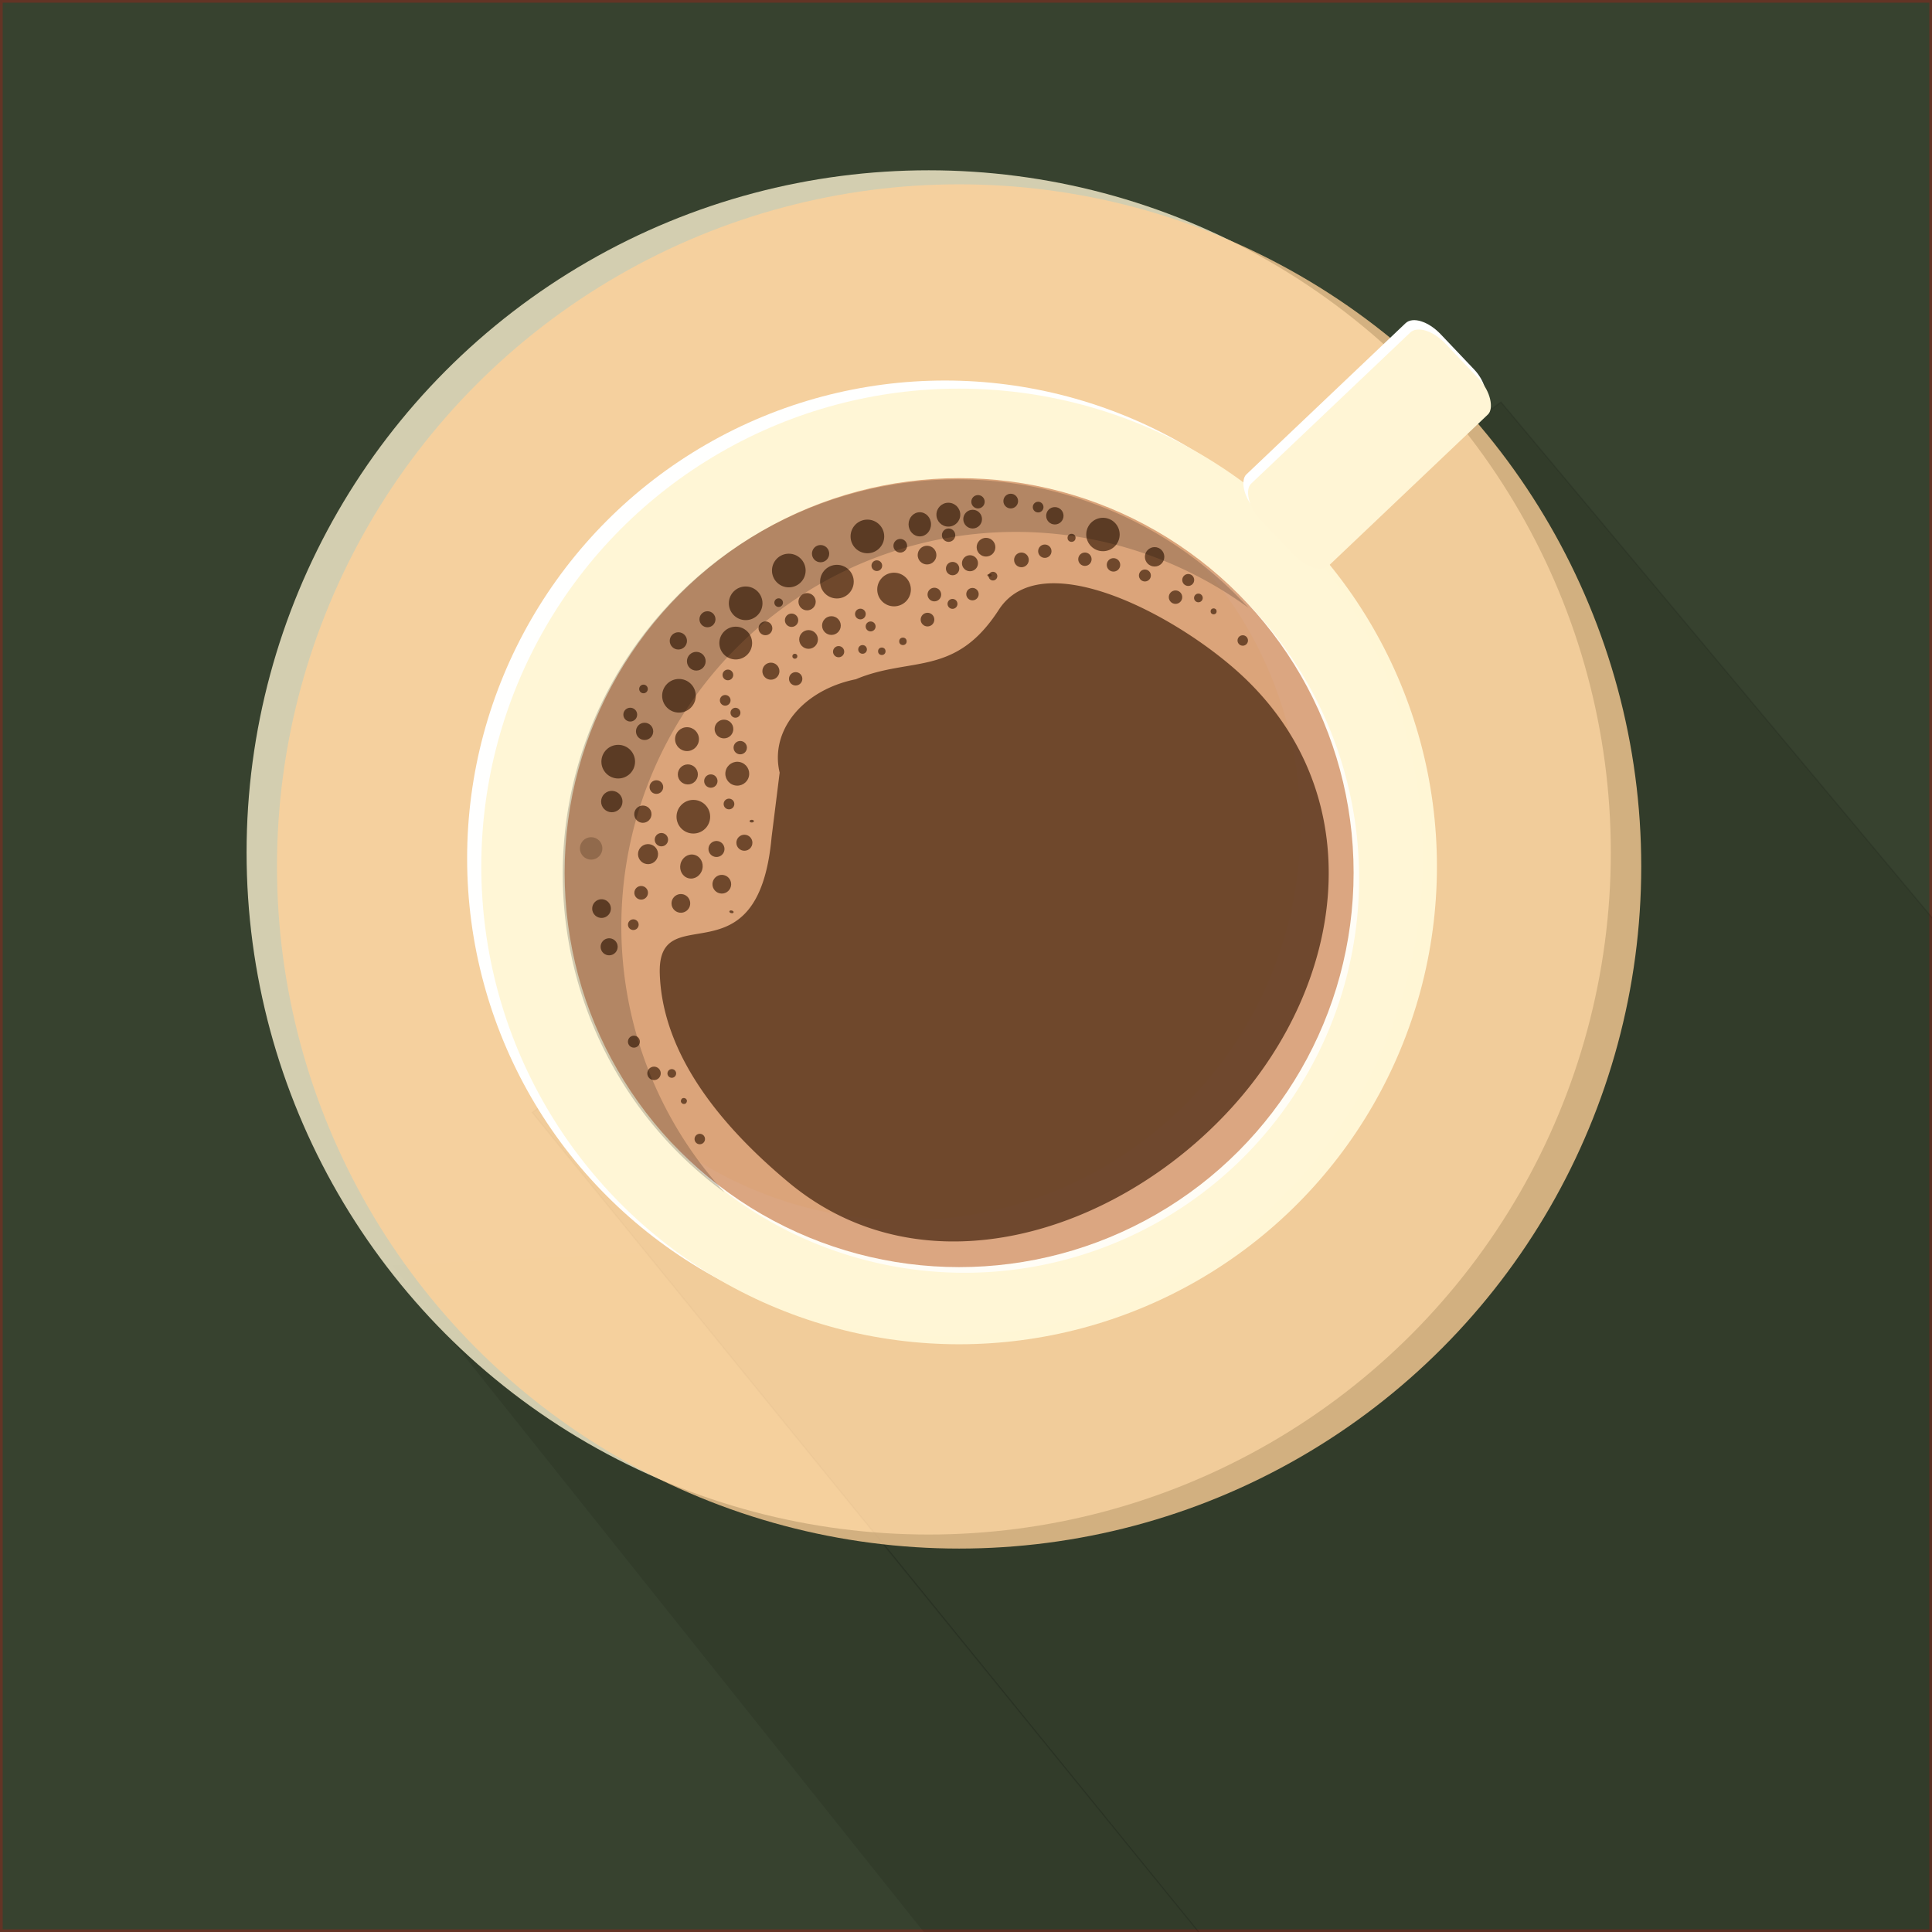 <?xml version="1.0" encoding="UTF-8" standalone="no"?>
<svg
   xmlns:dc="http://purl.org/dc/elements/1.1/"
   xmlns:cc="http://creativecommons.org/ns#"
   xmlns:rdf="http://www.w3.org/1999/02/22-rdf-syntax-ns#"
   xmlns:svg="http://www.w3.org/2000/svg"
   xmlns="http://www.w3.org/2000/svg"
   xmlns:sodipodi="http://sodipodi.sourceforge.net/DTD/sodipodi-0.dtd"
   xmlns:inkscape="http://www.inkscape.org/namespaces/inkscape"
   width="1080"
   height="1080"
   viewBox="0 0 285.75 285.75"
   version="1.1"
   id="svg8"
   inkscape:version="1.0 (4035a4f, 2020-05-01)"
   sodipodi:docname="coffee2.svg">
  <rect x="0" y="0" width="285.75" height="285.75" fill="#333333" stroke="none"/>
  <defs
     id="defs2" />
  <sodipodi:namedview
     id="base"
     pagecolor="#ffffff"
     bordercolor="#666666"
     borderopacity="1.0"
     inkscape:pageopacity="0.0"
     inkscape:pageshadow="2"
     inkscape:zoom="0.38080887"
     inkscape:cx="656.44961"
     inkscape:cy="744.8296"
     inkscape:document-units="mm"
     inkscape:current-layer="layer1"
     inkscape:document-rotation="0"
     showgrid="false"
     units="px"
     inkscape:snap-global="true"
     inkscape:window-width="1252"
     inkscape:window-height="943"
     inkscape:window-x="0"
     inkscape:window-y="23"
     inkscape:window-maximized="0" />
  <g
     inkscape:label="Layer 1"
     inkscape:groupmode="layer"
     id="layer1"
     style="display:inline">
    <rect
       style="opacity:0.22;mix-blend-mode:overlay;fill:#447821;fill-opacity:1;fill-rule:evenodd;stroke:#ff0000;stroke-width:0.794;stroke-linecap:round;stroke-linejoin:round"
       id="rect833"
       width="285.75"
       height="285.75"
       x="0"
       y="-5.3734794e-14" />
  </g>
  <g
     inkscape:groupmode="layer"
     id="layer3"
     inkscape:label="Layer 3"
     style="display:inline" />
  <g
     inkscape:groupmode="layer"
     id="layer2"
     inkscape:label="Layer 2">
    <path
       style="opacity:0.1;fill:#000000;stroke:none;stroke-width:0.199px;stroke-linecap:butt;stroke-linejoin:miter;stroke-opacity:1"
       d="M 57.957,187.115 185.77,347.353 c 141.527,119.261 86.681,52.671 25.025,-20.367 L 95.787,185.224 Z"
       id="path2189"
       sodipodi:nodetypes="ccccc" />
    <circle
       cy="126.075"
       cx="137.358"
       id="circle2170"
       style="fill:#fff6d5;fill-opacity:0.778;fill-rule:evenodd;stroke:none;stroke-width:1.276;stroke-linecap:round;stroke-linejoin:round"
       r="100.888" />
    <path
       style="opacity:0.1;fill:#000000;stroke:#000000;stroke-width:0.199px;stroke-linecap:butt;stroke-linejoin:miter;stroke-opacity:1"
       d="M 78.725,164.535 221.995,59.472 348.935,211.281 c 68.156,190.839 -1.198,198.332 -138.141,115.706 z"
       id="path2148"
       sodipodi:nodetypes="ccccc" />
    <circle
       r="100.888"
       style="fill:#ffd199;fill-opacity:0.778;fill-rule:evenodd;stroke:none;stroke-width:1.276;stroke-linecap:round;stroke-linejoin:round"
       id="circle840"
       cx="141.857"
       cy="128.151" />
    <circle
       r="70.671"
       style="fill:#ffffff;fill-opacity:0.992;fill-rule:evenodd;stroke:none;stroke-width:0.894;stroke-linecap:round;stroke-linejoin:round"
       id="circle2172"
       cx="139.76"
       cy="126.952" />
    <circle
       cy="128.151"
       cx="141.857"
       id="circle838"
       style="fill:#fff6d5;fill-opacity:0.992;fill-rule:evenodd;stroke:none;stroke-width:0.894;stroke-linecap:round;stroke-linejoin:round"
       r="70.671" />
    <path
       d="m 177.091,82.792 a 58.346,58.346 0 0 1 15.259,39.341 58.346,58.346 0 0 1 -58.346,58.346 58.346,58.346 0 0 1 -34.421,-11.236 58.346,58.346 0 0 0 43.087,19.005 58.346,58.346 0 0 0 58.346,-58.346 58.346,58.346 0 0 0 -23.925,-47.11 z"
       style="fill:#ffffff;fill-opacity:0.777;fill-rule:evenodd;stroke:none;stroke-width:0.738;stroke-linecap:round;stroke-linejoin:round"
       id="path2185" />
    <circle
       style="fill:#d08d5f;fill-opacity:0.777;fill-rule:evenodd;stroke:none;stroke-width:0.738;stroke-linecap:round;stroke-linejoin:round"
       id="path836"
       cx="141.857"
       cy="129.066"
       r="58.346" />
    <rect
       inkscape:transform-center-y="-29.243747"
       inkscape:transform-center-x="47.73452"
       transform="rotate(46.473)"
       rx="4.755"
       ry="2.642"
       y="-120.45"
       x="177.83"
       height="37.771"
       width="16.699"
       id="rect2183"
       style="fill:#ffffff;fill-opacity:1;fill-rule:evenodd;stroke:none;stroke-width:0.645;stroke-linecap:round;stroke-linejoin:round" />
    <rect
       style="fill:#fff5d5;fill-opacity:1;fill-rule:evenodd;stroke:none;stroke-width:0.645;stroke-linecap:round;stroke-linejoin:round"
       id="rect842"
       width="16.699"
       height="37.771"
       x="179.309"
       y="-119.999"
       ry="2.642"
       rx="4.755"
       transform="rotate(46.473)"
       inkscape:transform-center-x="47.73452"
       inkscape:transform-center-y="-29.243747" />
    <circle
       style="fill:#502d16;fill-opacity:0.777;fill-rule:evenodd;stroke:none;stroke-width:0.597;stroke-linecap:round;stroke-linejoin:round"
       id="path851"
       cx="102.548"
       cy="120.795"
       r="2.488" />
    <circle
       r="2.488"
       cy="102.908"
       cx="100.422"
       id="circle853"
       style="fill:#502d16;fill-opacity:0.777;fill-rule:evenodd;stroke:none;stroke-width:0.597;stroke-linecap:round;stroke-linejoin:round" />
    <circle
       r="2.488"
       cy="112.653"
       cx="91.437"
       id="circle857"
       style="fill:#502d16;fill-opacity:0.777;fill-rule:evenodd;stroke:none;stroke-width:0.597;stroke-linecap:round;stroke-linejoin:round" />
    <circle
       style="fill:#502d16;fill-opacity:0.777;fill-rule:evenodd;stroke:none;stroke-width:0.597;stroke-linecap:round;stroke-linejoin:round"
       id="circle859"
       cx="110.287"
       cy="89.23"
       r="2.488" />
    <path
       id="circle844"
       style="fill:#502d16;fill-opacity:0.777;fill-rule:evenodd;stroke:none;stroke-width:0.593;stroke-linecap:round;stroke-linejoin:round"
       d="m 155.853,86.267 c -3.441,0.005 -6.333,1.145 -8.128,3.923 -6.47,10.013 -13.054,6.866 -21.146,10.274 a 15.349,11.97 0 0 0 -11.53,11.594 15.349,11.97 0 0 0 0.265,2.215 l -1.188,9.511 c -1.994,22.063 -16.975,8.531 -16.54,20.32 0.444,12.027 9.188,22.561 19.066,30.787 19.893,16.566 48.466,7.672 65.492,-11.034 17.026,-18.706 20.565,-46.109 1.685,-63.821 -6.806,-6.385 -19.181,-13.78 -27.974,-13.767 z" />
    <circle
       style="fill:#502d16;fill-opacity:0.777;fill-rule:evenodd;stroke:none;stroke-width:0.597;stroke-linecap:round;stroke-linejoin:round"
       id="circle865"
       cx="116.667"
       cy="84.382"
       r="2.488" />
    <circle
       style="fill:#502d16;fill-opacity:0.777;fill-rule:evenodd;stroke:none;stroke-width:0.597;stroke-linecap:round;stroke-linejoin:round"
       id="circle869"
       cx="132.234"
       cy="87.193"
       r="2.488" />
    <circle
       cy="79.34"
       cx="128.29"
       id="circle871"
       style="fill:#502d16;fill-opacity:0.777;fill-rule:evenodd;stroke:none;stroke-width:0.597;stroke-linecap:round;stroke-linejoin:round"
       r="2.488" />
    <circle
       r="1.276"
       cy="108.172"
       cx="95.337"
       id="circle894"
       style="fill:#502d16;fill-opacity:0.777;fill-rule:evenodd;stroke:none;stroke-width:0.597;stroke-linecap:round;stroke-linejoin:round" />
    <circle
       style="fill:#502d16;fill-opacity:0.777;fill-rule:evenodd;stroke:none;stroke-width:0.597;stroke-linecap:round;stroke-linejoin:round"
       id="circle896"
       cx="95.082"
       cy="120.421"
       r="1.276" />
    <circle
       style="fill:#502d16;fill-opacity:0.777;fill-rule:evenodd;stroke:none;stroke-width:0.597;stroke-linecap:round;stroke-linejoin:round"
       id="circle900"
       cx="121.367"
       cy="81.887"
       r="1.276" />
    <circle
       style="fill:#502d16;fill-opacity:0.777;fill-rule:evenodd;stroke:none;stroke-width:0.597;stroke-linecap:round;stroke-linejoin:round"
       id="path912"
       cx="108.818"
       cy="95.112"
       r="2.424" />
    <circle
       style="fill:#502d16;fill-opacity:0.777;fill-rule:evenodd;stroke:none;stroke-width:0.597;stroke-linecap:round;stroke-linejoin:round"
       id="path922"
       cx="138.195"
       cy="87.936"
       r="1.009" />
    <circle
       style="fill:#502d16;fill-opacity:0.777;fill-rule:evenodd;stroke:none;stroke-width:0.597;stroke-linecap:round;stroke-linejoin:round"
       id="path976"
       cx="149.492"
       cy="74.112"
       r="1.087" />
    <circle
       style="fill:#502d16;fill-opacity:0.777;fill-rule:evenodd;stroke:none;stroke-width:0.597;stroke-linecap:round;stroke-linejoin:round"
       id="path978"
       cx="156.015"
       cy="76.286"
       r="1.285" />
    <circle
       style="fill:#502d16;fill-opacity:0.777;fill-rule:evenodd;stroke:none;stroke-width:0.597;stroke-linecap:round;stroke-linejoin:round"
       id="path982"
       cx="151.074"
       cy="82.81"
       r="1.087" />
    <circle
       style="fill:#502d16;fill-opacity:0.777;fill-rule:evenodd;stroke:none;stroke-width:0.597;stroke-linecap:round;stroke-linejoin:round"
       id="path984"
       cx="154.533"
       cy="81.525"
       r="0.988" />
    <circle
       style="fill:#502d16;fill-opacity:0.777;fill-rule:evenodd;stroke:none;stroke-width:0.597;stroke-linecap:round;stroke-linejoin:round"
       id="path986"
       cx="153.545"
       cy="75.002"
       r="0.791" />
    <circle
       style="fill:#502d16;fill-opacity:0.777;fill-rule:evenodd;stroke:none;stroke-width:0.597;stroke-linecap:round;stroke-linejoin:round"
       id="path988"
       cx="158.486"
       cy="79.548"
       r="0.593" />
    <circle
       style="fill:#502d16;fill-opacity:0.777;fill-rule:evenodd;stroke:none;stroke-width:0.597;stroke-linecap:round;stroke-linejoin:round"
       id="path990"
       cx="160.463"
       cy="82.711"
       r="0.988" />
    <circle
       style="fill:#502d16;fill-opacity:0.777;fill-rule:evenodd;stroke:none;stroke-width:0.597;stroke-linecap:round;stroke-linejoin:round"
       id="path992"
       cx="163.132"
       cy="79.054"
       r="2.471" />
    <circle
       style="fill:#502d16;fill-opacity:0.777;fill-rule:evenodd;stroke:none;stroke-width:0.597;stroke-linecap:round;stroke-linejoin:round"
       id="path998"
       cx="164.689"
       cy="83.546"
       r="0.995" />
    <g
       id="g1362"
       transform="matrix(0.752,0,0,0.752,35.428,22.805)">
      <circle
         r="1.175"
         cy="82.863"
         cx="178.067"
         id="path994"
         style="opacity:1;fill:#502d16;fill-opacity:0.777;fill-rule:evenodd;stroke:none;stroke-width:0.794;stroke-linecap:round;stroke-linejoin:round" />
      <circle
         r="1.91"
         cy="79.19"
         cx="179.977"
         id="path1000"
         style="opacity:1;fill:#502d16;fill-opacity:0.777;fill-rule:evenodd;stroke:none;stroke-width:0.794;stroke-linecap:round;stroke-linejoin:round" />
      <circle
         r="1.322"
         cy="87.123"
         cx="184.09"
         id="path1002"
         style="opacity:1;fill:#502d16;fill-opacity:0.777;fill-rule:evenodd;stroke:none;stroke-width:0.794;stroke-linecap:round;stroke-linejoin:round" />
      <circle
         r="1.175"
         cy="83.744"
         cx="186.588"
         id="path1004"
         style="opacity:1;fill:#502d16;fill-opacity:0.777;fill-rule:evenodd;stroke:none;stroke-width:0.794;stroke-linecap:round;stroke-linejoin:round" />
      <circle
         r="0.588"
         cy="89.915"
         cx="191.583"
         id="path1006"
         style="opacity:1;fill:#502d16;fill-opacity:0.777;fill-rule:evenodd;stroke:none;stroke-width:0.794;stroke-linecap:round;stroke-linejoin:round" />
      <circle
         r="1.028"
         cy="95.645"
         cx="197.313"
         id="path1008"
         style="opacity:1;fill:#502d16;fill-opacity:0.777;fill-rule:evenodd;stroke:none;stroke-width:0.794;stroke-linecap:round;stroke-linejoin:round" />
      <circle
         r="0.854"
         cy="87.277"
         cx="188.591"
         id="path1014"
         style="opacity:1;fill:#502d16;fill-opacity:0.777;fill-rule:evenodd;stroke:none;stroke-width:0.794;stroke-linecap:round;stroke-linejoin:round" />
    </g>
    <circle
       style="fill:#502d16;fill-opacity:0.777;fill-rule:evenodd;stroke:none;stroke-width:0.597;stroke-linecap:round;stroke-linejoin:round"
       id="path1016"
       cx="117.564"
       cy="97.061"
       r="0.367" />
    <circle
       style="fill:#502d16;fill-opacity:0.777;fill-rule:evenodd;stroke:none;stroke-width:0.597;stroke-linecap:round;stroke-linejoin:round"
       id="path1018"
       cx="124.035"
       cy="96.385"
       r="0.827" />
    <circle
       style="fill:#502d16;fill-opacity:0.777;fill-rule:evenodd;stroke:none;stroke-width:0.597;stroke-linecap:round;stroke-linejoin:round"
       id="path1020"
       cx="130.423"
       cy="96.326"
       r="0.551" />
    <circle
       style="fill:#502d16;fill-opacity:0.777;fill-rule:evenodd;stroke:none;stroke-width:0.597;stroke-linecap:round;stroke-linejoin:round"
       id="path1022"
       cx="133.546"
       cy="94.857"
       r="0.551" />
    <circle
       r="2.488"
       cy="86.028"
       cx="123.783"
       id="circle861"
       style="fill:#502d16;fill-opacity:0.777;fill-rule:evenodd;stroke:none;stroke-width:0.597;stroke-linecap:round;stroke-linejoin:round" />
    <circle
       style="fill:#502d16;fill-opacity:0.777;fill-rule:evenodd;stroke:none;stroke-width:0.597;stroke-linecap:round;stroke-linejoin:round"
       id="path878"
       cx="113.209"
       cy="92.931"
       r="1.021" />
    <circle
       style="fill:#502d16;fill-opacity:0.777;fill-rule:evenodd;stroke:none;stroke-width:0.597;stroke-linecap:round;stroke-linejoin:round"
       id="path892"
       cx="119.371"
       cy="88.997"
       r="1.276" />
    <circle
       r="0.638"
       cy="89.133"
       cx="115.165"
       id="circle902"
       style="fill:#502d16;fill-opacity:0.777;fill-rule:evenodd;stroke:none;stroke-width:0.597;stroke-linecap:round;stroke-linejoin:round" />
    <circle
       style="fill:#502d16;fill-opacity:0.777;fill-rule:evenodd;stroke:none;stroke-width:0.597;stroke-linecap:round;stroke-linejoin:round"
       id="path956"
       cx="127.254"
       cy="90.816"
       r="0.791" />
    <circle
       style="fill:#502d16;fill-opacity:0.777;fill-rule:evenodd;stroke:none;stroke-width:0.597;stroke-linecap:round;stroke-linejoin:round"
       id="path958"
       cx="129.686"
       cy="83.665"
       r="0.791" />
    <circle
       style="fill:#502d16;fill-opacity:0.777;fill-rule:evenodd;stroke:none;stroke-width:0.597;stroke-linecap:round;stroke-linejoin:round"
       id="path1024"
       cx="128.769"
       cy="92.652"
       r="0.735" />
    <circle
       style="fill:#502d16;fill-opacity:0.777;fill-rule:evenodd;stroke:none;stroke-width:0.597;stroke-linecap:round;stroke-linejoin:round"
       id="path1028"
       cx="127.575"
       cy="96.051"
       r="0.643" />
    <circle
       style="fill:#502d16;fill-opacity:0.777;fill-rule:evenodd;stroke:none;stroke-width:0.597;stroke-linecap:round;stroke-linejoin:round"
       id="path1030"
       cx="140.878"
       cy="89.316"
       r="0.735" />
    <circle
       style="fill:#502d16;fill-opacity:0.777;fill-rule:evenodd;stroke:none;stroke-width:0.597;stroke-linecap:round;stroke-linejoin:round"
       id="path1032"
       cx="143.833"
       cy="87.876"
       r="0.919" />
    <ellipse
       style="fill:#502d16;fill-opacity:0.777;fill-rule:evenodd;stroke:none;stroke-width:0.597;stroke-linecap:round;stroke-linejoin:round"
       id="path890"
       cx="136.04"
       cy="77.549"
       rx="1.659"
       ry="1.786" />
    <circle
       style="fill:#502d16;fill-opacity:0.777;fill-rule:evenodd;stroke:none;stroke-width:0.597;stroke-linecap:round;stroke-linejoin:round"
       id="path914"
       cx="133.152"
       cy="80.72"
       r="1.009" />
    <circle
       style="fill:#502d16;fill-opacity:0.777;fill-rule:evenodd;stroke:none;stroke-width:0.597;stroke-linecap:round;stroke-linejoin:round"
       id="path918"
       cx="140.265"
       cy="76.122"
       r="1.765" />
    <circle
       style="fill:#502d16;fill-opacity:0.777;fill-rule:evenodd;stroke:none;stroke-width:0.597;stroke-linecap:round;stroke-linejoin:round"
       id="path932"
       cx="137.112"
       cy="82.101"
       r="1.384" />
    <circle
       style="fill:#502d16;fill-opacity:0.777;fill-rule:evenodd;stroke:none;stroke-width:0.597;stroke-linecap:round;stroke-linejoin:round"
       id="path934"
       cx="140.893"
       cy="84.095"
       r="0.988" />
    <circle
       style="fill:#502d16;fill-opacity:0.777;fill-rule:evenodd;stroke:none;stroke-width:0.597;stroke-linecap:round;stroke-linejoin:round"
       id="path938"
       cx="145.835"
       cy="80.932"
       r="1.384" />
    <circle
       style="fill:#502d16;fill-opacity:0.777;fill-rule:evenodd;stroke:none;stroke-width:0.597;stroke-linecap:round;stroke-linejoin:round"
       id="path940"
       cx="144.649"
       cy="74.211"
       r="0.988" />
    <circle
       style="fill:#502d16;fill-opacity:0.777;fill-rule:evenodd;stroke:none;stroke-width:0.597;stroke-linecap:round;stroke-linejoin:round"
       id="path944"
       cx="140.3"
       cy="79.153"
       r="0.988" />
    <circle
       style="fill:#502d16;fill-opacity:0.777;fill-rule:evenodd;stroke:none;stroke-width:0.597;stroke-linecap:round;stroke-linejoin:round"
       id="path960"
       cx="143.463"
       cy="83.304"
       r="1.186" />
    <circle
       style="fill:#502d16;fill-opacity:0.777;fill-rule:evenodd;stroke:none;stroke-width:0.597;stroke-linecap:round;stroke-linejoin:round"
       id="path962"
       cx="143.858"
       cy="76.781"
       r="1.384" />
    <ellipse
       style="fill:#502d16;fill-opacity:0.777;fill-rule:evenodd;stroke:none;stroke-width:0.597;stroke-linecap:round;stroke-linejoin:round"
       id="path972"
       cx="146.353"
       cy="85.083"
       rx="0.32"
       ry="0.198" />
    <circle
       style="fill:#502d16;fill-opacity:0.777;fill-rule:evenodd;stroke:none;stroke-width:0.597;stroke-linecap:round;stroke-linejoin:round"
       id="path1034"
       cx="146.864"
       cy="85.212"
       r="0.643" />
    <circle
       style="fill:#502d16;fill-opacity:0.777;fill-rule:evenodd;stroke:none;stroke-width:0.597;stroke-linecap:round;stroke-linejoin:round"
       id="path1040"
       cx="137.181"
       cy="91.642"
       r="1.01" />
    <circle
       r="1.021"
       cy="105.697"
       cx="93.218"
       id="circle1057"
       style="fill:#502d16;fill-opacity:0.777;fill-rule:evenodd;stroke:none;stroke-width:0.597;stroke-linecap:round;stroke-linejoin:round" />
    <circle
       r="1.276"
       cy="94.789"
       cx="100.331"
       id="circle1059"
       style="fill:#502d16;fill-opacity:0.777;fill-rule:evenodd;stroke:none;stroke-width:0.597;stroke-linecap:round;stroke-linejoin:round" />
    <circle
       style="fill:#502d16;fill-opacity:0.777;fill-rule:evenodd;stroke:none;stroke-width:0.597;stroke-linecap:round;stroke-linejoin:round"
       id="circle1061"
       cx="95.174"
       cy="101.899"
       r="0.638" />
    <circle
       r="0.791"
       cy="103.581"
       cx="107.262"
       id="circle1065"
       style="fill:#502d16;fill-opacity:0.777;fill-rule:evenodd;stroke:none;stroke-width:0.597;stroke-linecap:round;stroke-linejoin:round" />
    <circle
       r="0.791"
       cy="99.825"
       cx="107.658"
       id="circle1067"
       style="fill:#502d16;fill-opacity:0.777;fill-rule:evenodd;stroke:none;stroke-width:0.597;stroke-linecap:round;stroke-linejoin:round" />
    <circle
       cy="105.418"
       cx="108.778"
       id="circle1069"
       style="fill:#502d16;fill-opacity:0.777;fill-rule:evenodd;stroke:none;stroke-width:0.597;stroke-linecap:round;stroke-linejoin:round"
       r="0.735" />
    <circle
       r="1.009"
       cy="116.41"
       cx="97.081"
       id="circle1105"
       style="fill:#502d16;fill-opacity:0.777;fill-rule:evenodd;stroke:none;stroke-width:0.597;stroke-linecap:round;stroke-linejoin:round" />
    <circle
       r="1.765"
       cy="109.322"
       cx="101.612"
       id="circle1109"
       style="fill:#502d16;fill-opacity:0.777;fill-rule:evenodd;stroke:none;stroke-width:0.597;stroke-linecap:round;stroke-linejoin:round" />
    <circle
       r="1.384"
       cy="107.825"
       cx="107.077"
       id="circle1115"
       style="fill:#502d16;fill-opacity:0.777;fill-rule:evenodd;stroke:none;stroke-width:0.597;stroke-linecap:round;stroke-linejoin:round" />
    <circle
       r="0.988"
       cy="110.58"
       cx="109.484"
       id="circle1117"
       style="fill:#502d16;fill-opacity:0.777;fill-rule:evenodd;stroke:none;stroke-width:0.597;stroke-linecap:round;stroke-linejoin:round" />
    <circle
       r="0.988"
       cy="115.522"
       cx="105.135"
       id="circle1119"
       style="fill:#502d16;fill-opacity:0.777;fill-rule:evenodd;stroke:none;stroke-width:0.597;stroke-linecap:round;stroke-linejoin:round" />
    <circle
       r="0.791"
       cy="118.914"
       cx="107.819"
       id="circle1121"
       style="fill:#502d16;fill-opacity:0.777;fill-rule:evenodd;stroke:none;stroke-width:0.597;stroke-linecap:round;stroke-linejoin:round" />
    <circle
       r="1.483"
       cy="114.54"
       cx="101.735"
       id="circle1123"
       style="fill:#502d16;fill-opacity:0.777;fill-rule:evenodd;stroke:none;stroke-width:0.597;stroke-linecap:round;stroke-linejoin:round" />
    <circle
       r="1.186"
       cy="124.644"
       cx="110.098"
       id="circle1127"
       style="fill:#502d16;fill-opacity:0.777;fill-rule:evenodd;stroke:none;stroke-width:0.597;stroke-linecap:round;stroke-linejoin:round" />
    <ellipse
       ry="0.198"
       rx="0.32"
       cy="121.453"
       cx="111.187"
       id="ellipse1131"
       style="fill:#502d16;fill-opacity:0.777;fill-rule:evenodd;stroke:none;stroke-width:0.597;stroke-linecap:round;stroke-linejoin:round" />
    <circle
       style="fill:#502d16;fill-opacity:0.777;fill-rule:evenodd;stroke:none;stroke-width:0.597;stroke-linecap:round;stroke-linejoin:round"
       id="circle1163"
       cx="114.019"
       cy="99.27"
       r="1.261" />
    <circle
       style="fill:#502d16;fill-opacity:0.777;fill-rule:evenodd;stroke:none;stroke-width:0.597;stroke-linecap:round;stroke-linejoin:round"
       id="circle1167"
       cx="102.985"
       cy="97.797"
       r="1.384" />
    <circle
       style="fill:#502d16;fill-opacity:0.777;fill-rule:evenodd;stroke:none;stroke-width:0.597;stroke-linecap:round;stroke-linejoin:round"
       id="circle1171"
       cx="119.589"
       cy="94.577"
       r="1.384" />
    <circle
       style="fill:#502d16;fill-opacity:0.777;fill-rule:evenodd;stroke:none;stroke-width:0.597;stroke-linecap:round;stroke-linejoin:round"
       id="circle1173"
       cx="117.076"
       cy="91.736"
       r="0.988" />
    <circle
       style="fill:#502d16;fill-opacity:0.777;fill-rule:evenodd;stroke:none;stroke-width:0.597;stroke-linecap:round;stroke-linejoin:round"
       id="circle1175"
       cx="117.682"
       cy="100.4"
       r="0.988" />
    <circle
       style="fill:#502d16;fill-opacity:0.777;fill-rule:evenodd;stroke:none;stroke-width:0.597;stroke-linecap:round;stroke-linejoin:round"
       id="circle1183"
       cx="104.637"
       cy="91.591"
       r="1.186" />
    <circle
       style="fill:#502d16;fill-opacity:0.777;fill-rule:evenodd;stroke:none;stroke-width:0.597;stroke-linecap:round;stroke-linejoin:round"
       id="circle1185"
       cx="122.971"
       cy="92.523"
       r="1.384" />
    <circle
       style="fill:#502d16;fill-opacity:0.777;fill-rule:evenodd;stroke:none;stroke-width:0.597;stroke-linecap:round;stroke-linejoin:round"
       id="circle1245"
       cx="-44.159"
       cy="160.551"
       r="1.261"
       transform="rotate(-48.135)" />
    <circle
       style="fill:#502d16;fill-opacity:0.777;fill-rule:evenodd;stroke:none;stroke-width:0.597;stroke-linecap:round;stroke-linejoin:round"
       id="circle1249"
       cx="-32.299"
       cy="164.167"
       r="1.384"
       transform="rotate(-48.135)" />
    <circle
       style="fill:#502d16;fill-opacity:0.777;fill-rule:evenodd;stroke:none;stroke-width:0.597;stroke-linecap:round;stroke-linejoin:round"
       id="circle1255"
       cx="-27.202"
       cy="155.735"
       r="0.988"
       transform="rotate(-48.135)" />
    <circle
       style="fill:#502d16;fill-opacity:0.777;fill-rule:evenodd;stroke:none;stroke-width:0.597;stroke-linecap:round;stroke-linejoin:round"
       id="circle1259"
       cx="-39.337"
       cy="161.03"
       r="0.791"
       transform="rotate(-48.135)" />
    <circle
       style="fill:#502d16;fill-opacity:0.777;fill-rule:evenodd;stroke:none;stroke-width:0.597;stroke-linecap:round;stroke-linejoin:round"
       id="circle1261"
       cx="-30.113"
       cy="155.688"
       r="1.483"
       transform="rotate(-48.135)" />
    <circle
       style="fill:#502d16;fill-opacity:0.777;fill-rule:evenodd;stroke:none;stroke-width:0.597;stroke-linecap:round;stroke-linejoin:round"
       id="circle1267"
       cx="-40.701"
       cy="155.942"
       r="1.384"
       transform="rotate(-48.135)" />
    <ellipse
       ry="1.786"
       rx="1.659"
       cy="100.991"
       cx="129.17"
       id="ellipse1317"
       style="fill:#502d16;fill-opacity:0.777;fill-rule:evenodd;stroke:none;stroke-width:0.597;stroke-linecap:round;stroke-linejoin:round"
       transform="rotate(13.393)" />
    <circle
       r="1.009"
       cy="106.491"
       cx="122.838"
       id="circle1319"
       style="fill:#502d16;fill-opacity:0.777;fill-rule:evenodd;stroke:none;stroke-width:0.597;stroke-linecap:round;stroke-linejoin:round"
       transform="rotate(13.393)" />
    <circle
       r="1.765"
       cy="86.064"
       cx="132.586"
       id="circle1323"
       style="fill:#502d16;fill-opacity:0.777;fill-rule:evenodd;stroke:none;stroke-width:0.597;stroke-linecap:round;stroke-linejoin:round"
       transform="rotate(13.393)" />
    <circle
       cy="102.494"
       cx="134.147"
       id="circle1329"
       style="fill:#502d16;fill-opacity:0.777;fill-rule:evenodd;stroke:none;stroke-width:0.597;stroke-linecap:round;stroke-linejoin:round"
       transform="rotate(13.393)"
       r="1.384" />
    <circle
       r="1.581"
       cy="94.37"
       cx="115.486"
       id="circle1339"
       style="fill:#502d16;fill-opacity:0.777;fill-rule:evenodd;stroke:none;stroke-width:0.597;stroke-linecap:round;stroke-linejoin:round"
       transform="rotate(13.393)" />
    <circle
       r="1.186"
       cy="97.607"
       cx="132.173"
       id="circle1341"
       style="fill:#502d16;fill-opacity:0.777;fill-rule:evenodd;stroke:none;stroke-width:0.597;stroke-linecap:round;stroke-linejoin:round"
       transform="rotate(13.393)" />
    <ellipse
       ry="0.198"
       rx="0.32"
       cy="106.136"
       cx="136.486"
       id="ellipse1345"
       style="fill:#502d16;fill-opacity:0.777;fill-rule:evenodd;stroke:none;stroke-width:0.597;stroke-linecap:round;stroke-linejoin:round"
       transform="rotate(13.393)" />
    <circle
       cy="106.886"
       cx="145.268"
       id="circle1364"
       style="fill:#502d16;fill-opacity:0.777;fill-rule:evenodd;stroke:none;stroke-width:0.597;stroke-linecap:round;stroke-linejoin:round"
       transform="rotate(22.332)"
       r="0.884" />
    <circle
       r="0.995"
       cy="110.092"
       cx="149.8"
       id="circle1368"
       style="fill:#502d16;fill-opacity:0.777;fill-rule:evenodd;stroke:none;stroke-width:0.597;stroke-linecap:round;stroke-linejoin:round"
       transform="rotate(22.332)" />
    <circle
       r="0.442"
       cy="112.193"
       cx="155.439"
       id="circle1372"
       style="fill:#502d16;fill-opacity:0.777;fill-rule:evenodd;stroke:none;stroke-width:0.597;stroke-linecap:round;stroke-linejoin:round"
       transform="rotate(22.332)" />
    <circle
       r="0.774"
       cy="116.504"
       cx="159.75"
       id="circle1374"
       style="fill:#502d16;fill-opacity:0.777;fill-rule:evenodd;stroke:none;stroke-width:0.597;stroke-linecap:round;stroke-linejoin:round"
       transform="rotate(22.332)" />
    <circle
       r="0.643"
       cy="109.105"
       cx="152.236"
       id="circle1376"
       style="fill:#502d16;fill-opacity:0.777;fill-rule:evenodd;stroke:none;stroke-width:0.597;stroke-linecap:round;stroke-linejoin:round"
       transform="rotate(22.332)" />
    <circle
       style="fill:#b2825d;fill-opacity:1;fill-rule:evenodd;stroke:none;stroke-width:0.597;stroke-linecap:round;stroke-linejoin:round"
       id="path2144"
       cx="87.431"
       cy="125.482"
       r="1.659" />
    <path
       id="circle2174"
       style="opacity:0.24;fill:#000000;fill-opacity:0.777;fill-rule:evenodd;stroke:none;stroke-width:0.738;stroke-linecap:round;stroke-linejoin:round"
       d="M 107.156,176.357 A 58.346,58.346 0 0 1 91.897,137.015 58.346,58.346 0 0 1 150.243,78.669 58.346,58.346 0 0 1 184.664,89.905 58.346,58.346 0 0 0 141.577,70.9 58.346,58.346 0 0 0 83.232,129.246 58.346,58.346 0 0 0 107.156,176.357 Z" />
  </g>
</svg>
